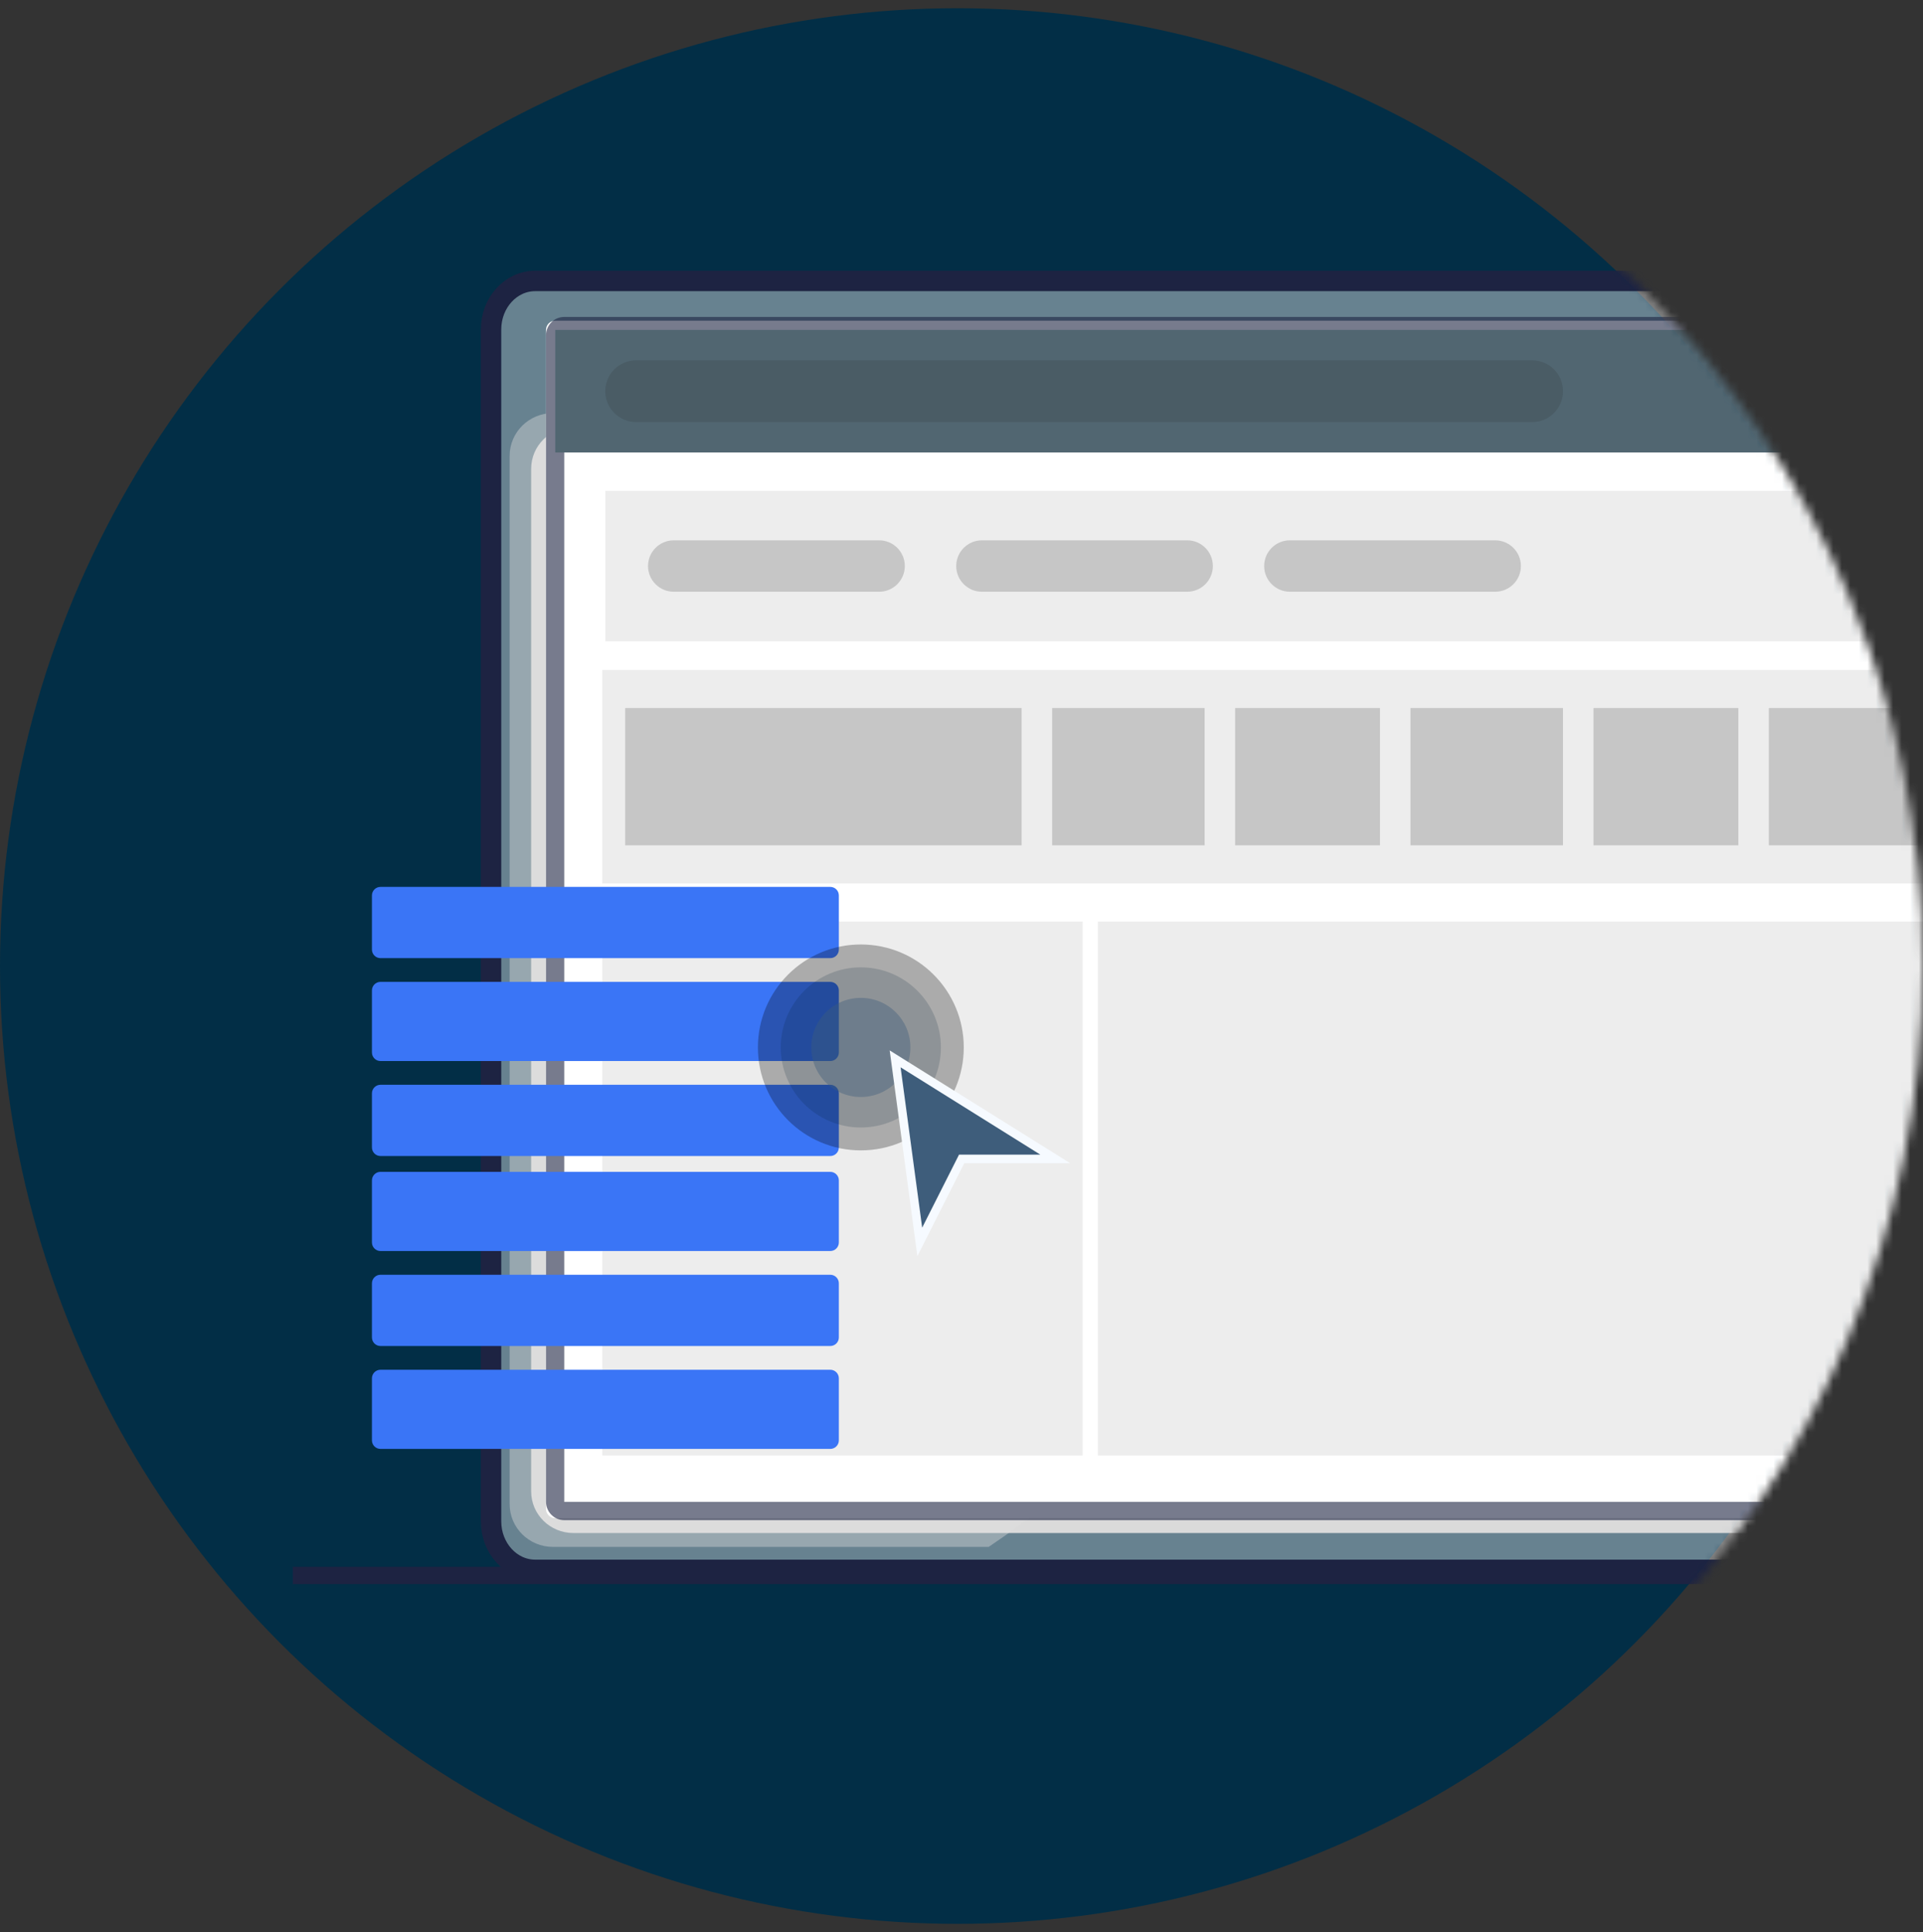 <svg width="225" height="226" viewBox="0 0 225 226" fill="none" xmlns="http://www.w3.org/2000/svg">
<rect x="0" y="0" width="225" height="226" fill="#333333" stroke="none"/>
<circle cx="112.037" cy="113" r="112.037" fill="#022E46"/>
<mask id="mask0_853_51836" style="mask-type:alpha" maskUnits="userSpaceOnUse" x="0" y="0" width="226" height="226">
<circle cx="112.963" cy="113" r="112.037" fill="#3E5D7B"/>
</mask>
<g mask="url(#mask0_853_51836)">
<g clip-path="url(#clip0_853_51836)">
<path d="M62.605 32.863H261.048C263.9 32.863 266.208 35.412 266.208 38.539V177.954C266.208 181.091 263.891 183.63 261.048 183.63H62.614C59.762 183.63 57.454 181.081 57.454 177.954V38.539C57.454 35.402 59.771 32.863 62.614 32.863H62.605Z" fill="white" fill-opacity="0.4" stroke="#1D2342" stroke-width="2.39" stroke-linecap="round" stroke-linejoin="round"/>
<path d="M261.498 174.45C261.498 177.135 259.294 179.321 256.573 179.321H67.08C64.359 179.321 62.147 177.144 62.147 174.45V54.836C62.147 52.142 64.359 49.965 67.08 49.965H256.573C259.294 49.965 261.498 52.142 261.498 54.836V174.45Z" fill="#DADADA"/>
<g style="mix-blend-mode:soft-light" opacity="0.4">
<path d="M122.935 175.735C132.026 168.847 140.786 161.505 149.021 153.61C166.042 137.311 181.27 119.157 194.527 99.673C205.589 83.401 215.501 66.219 223.886 48.323H64.689C61.897 48.323 59.631 50.562 59.631 53.319V175.949C59.631 178.705 61.897 180.944 64.689 180.944H115.682C118.153 179.276 120.571 177.519 122.935 175.726V175.735Z" fill="#DEDEDE"/>
</g>
<path d="M187.952 173.71C187.952 175.138 186.792 176.297 185.365 176.297H176.756C175.329 176.297 174.178 175.138 174.178 173.71C174.178 172.283 175.329 171.123 176.756 171.123H185.365C186.792 171.123 187.952 172.283 187.952 173.71Z" fill="#878787"/>
<path d="M168.718 173.71C168.718 175.138 167.559 176.297 166.131 176.297H157.522C156.095 176.297 154.935 175.138 154.935 173.71C154.935 172.283 156.095 171.123 157.522 171.123H166.131C167.559 171.123 168.718 172.283 168.718 173.71Z" fill="#878787"/>
<path d="M149.484 173.71C149.484 175.138 148.325 176.297 146.897 176.297H138.288C136.861 176.297 135.701 175.138 135.701 173.71C135.701 172.283 136.861 171.123 138.288 171.123H146.897C148.325 171.123 149.484 172.283 149.484 173.71Z" fill="#878787"/>
<path d="M290.849 184.283H34.259" stroke="#1D2342" stroke-width="2.02" stroke-linecap="round" stroke-linejoin="round"/>
<path d="M258.456 37.511H64.966C64.37 37.511 63.886 37.994 63.886 38.59V176.502C63.886 177.098 64.37 177.581 64.966 177.581H258.456C259.052 177.581 259.535 177.098 259.535 176.502V38.59C259.535 37.994 259.052 37.511 258.456 37.511Z" fill="white"/>
<path d="M257.127 39.211V175.679H66.022V39.211H257.127ZM257.127 37.074H66.022C64.841 37.074 63.889 38.028 63.889 39.211V175.679C63.889 176.853 64.841 177.815 66.022 177.815H257.127C258.299 177.815 259.26 176.862 259.26 175.679V39.211C259.26 38.036 258.308 37.074 257.127 37.074Z" fill="#1D2342" fill-opacity="0.6"/>
<path d="M258.456 38.591H64.966V52.927H258.456V38.591Z" fill="#516671"/>
<path d="M230.8 45.754C230.8 48.377 228.668 50.509 226.045 50.509C223.423 50.509 221.29 48.377 221.29 45.754C221.29 43.131 223.423 40.99 226.045 40.99C228.668 40.99 230.8 43.122 230.8 45.754Z" fill="#1E1E1E"/>
<path d="M182.885 45.755C182.885 47.753 181.261 49.377 179.263 49.377H74.44C72.442 49.377 70.818 47.753 70.818 45.755C70.818 43.756 72.442 42.142 74.44 42.142H179.263C181.261 42.142 182.885 43.765 182.885 45.755Z" fill="#1E1E1E" fill-opacity="0.13"/>
<path d="M252.987 57.414H70.836V75.015H252.987V57.414Z" fill="#EDEDED"/>
<path d="M253.353 78.361H70.47V103.34H253.353V78.361Z" fill="#EDEDED"/>
<path d="M126.673 107.801H70.47V170.249H126.673V107.801Z" fill="#EDEDED"/>
<path d="M249.784 107.801H128.457V170.249H249.784V107.801Z" fill="#EDEDED"/>
<path d="M119.536 82.821H73.146V98.879H119.536V82.821Z" fill="#C6C6C6"/>
<path d="M140.947 82.821H123.105V98.879H140.947V82.821Z" fill="#C6C6C6"/>
<path d="M161.465 82.821H144.515V98.879H161.465V82.821Z" fill="#C6C6C6"/>
<path d="M182.876 82.821H165.034V98.879H182.876V82.821Z" fill="#C6C6C6"/>
<path d="M203.395 82.821H186.444V98.879H203.395V82.821Z" fill="#C6C6C6"/>
<path d="M224.805 82.821H206.963V98.879H224.805V82.821Z" fill="#C6C6C6"/>
<path d="M97.148 103.741H44.519C43.966 103.741 43.519 104.189 43.519 104.741V111.075C43.519 111.627 43.966 112.075 44.519 112.075H97.148C97.701 112.075 98.148 111.627 98.148 111.075V104.741C98.148 104.189 97.701 103.741 97.148 103.741Z" fill="#3A75F6"/>
<path d="M97.148 114.852H44.519C43.966 114.852 43.519 115.299 43.519 115.852V123.111C43.519 123.663 43.966 124.111 44.519 124.111H97.148C97.701 124.111 98.148 123.663 98.148 123.111V115.852C98.148 115.299 97.701 114.852 97.148 114.852Z" fill="#3A75F6"/>
<path d="M97.148 126.889H44.519C43.966 126.889 43.519 127.336 43.519 127.889V134.222C43.519 134.774 43.966 135.222 44.519 135.222H97.148C97.701 135.222 98.148 134.774 98.148 134.222V127.889C98.148 127.336 97.701 126.889 97.148 126.889Z" fill="#3A75F6"/>
<path d="M97.148 149.111H44.519C43.966 149.111 43.519 149.559 43.519 150.111V156.445C43.519 156.997 43.966 157.445 44.519 157.445H97.148C97.701 157.445 98.148 156.997 98.148 156.445V150.111C98.148 149.559 97.701 149.111 97.148 149.111Z" fill="#3A75F6"/>
<path d="M97.148 137.074H44.519C43.966 137.074 43.519 137.522 43.519 138.074V145.333C43.519 145.886 43.966 146.333 44.519 146.333H97.148C97.701 146.333 98.148 145.886 98.148 145.333V138.074C98.148 137.522 97.701 137.074 97.148 137.074Z" fill="#3A75F6"/>
<path d="M97.148 160.223H44.519C43.966 160.223 43.519 160.67 43.519 161.223V168.482C43.519 169.034 43.966 169.482 44.519 169.482H97.148C97.701 169.482 98.148 169.034 98.148 168.482V161.223C98.148 160.67 97.701 160.223 97.148 160.223Z" fill="#3A75F6"/>
<path d="M105.869 66.21C105.869 67.87 104.522 69.217 102.863 69.217H78.829C77.17 69.217 75.823 67.87 75.823 66.21C75.823 64.551 77.17 63.204 78.829 63.204H102.863C104.522 63.204 105.869 64.551 105.869 66.21Z" fill="#C6C6C6"/>
<path d="M141.91 66.21C141.91 67.87 140.563 69.217 138.913 69.217H114.888C113.229 69.217 111.882 67.87 111.882 66.21C111.882 64.551 113.229 63.204 114.888 63.204H138.913C140.572 63.204 141.91 64.551 141.91 66.21Z" fill="#C6C6C6"/>
<path d="M177.952 66.21C177.952 67.87 176.605 69.217 174.945 69.217H150.921C149.261 69.217 147.914 67.87 147.914 66.21C147.914 64.551 149.252 63.204 150.921 63.204H174.945C176.605 63.204 177.952 64.551 177.952 66.21Z" fill="#C6C6C6"/>
<ellipse opacity="0.8" cx="100.722" cy="122.52" rx="12.043" ry="12.043" fill="black" fill-opacity="0.35"/>
<ellipse opacity="0.8" cx="100.722" cy="122.52" rx="9.367" ry="9.367" fill="#011E3B" fill-opacity="0.21"/>
<circle opacity="0.8" cx="100.722" cy="122.52" r="5.799" fill="#3E5D7B" fill-opacity="0.49"/>
<path d="M107.618 145.269L104.736 123.858L123.47 135.563H112.518L107.618 145.269Z" fill="#3E5D7B" stroke="#F6FAFF"/>
</g>
</g>
<defs>
<clipPath id="clip0_853_51836">
<rect width="283.709" height="186.469" fill="white" transform="translate(34.259 19.481)"/>
</clipPath>
</defs>
</svg>
